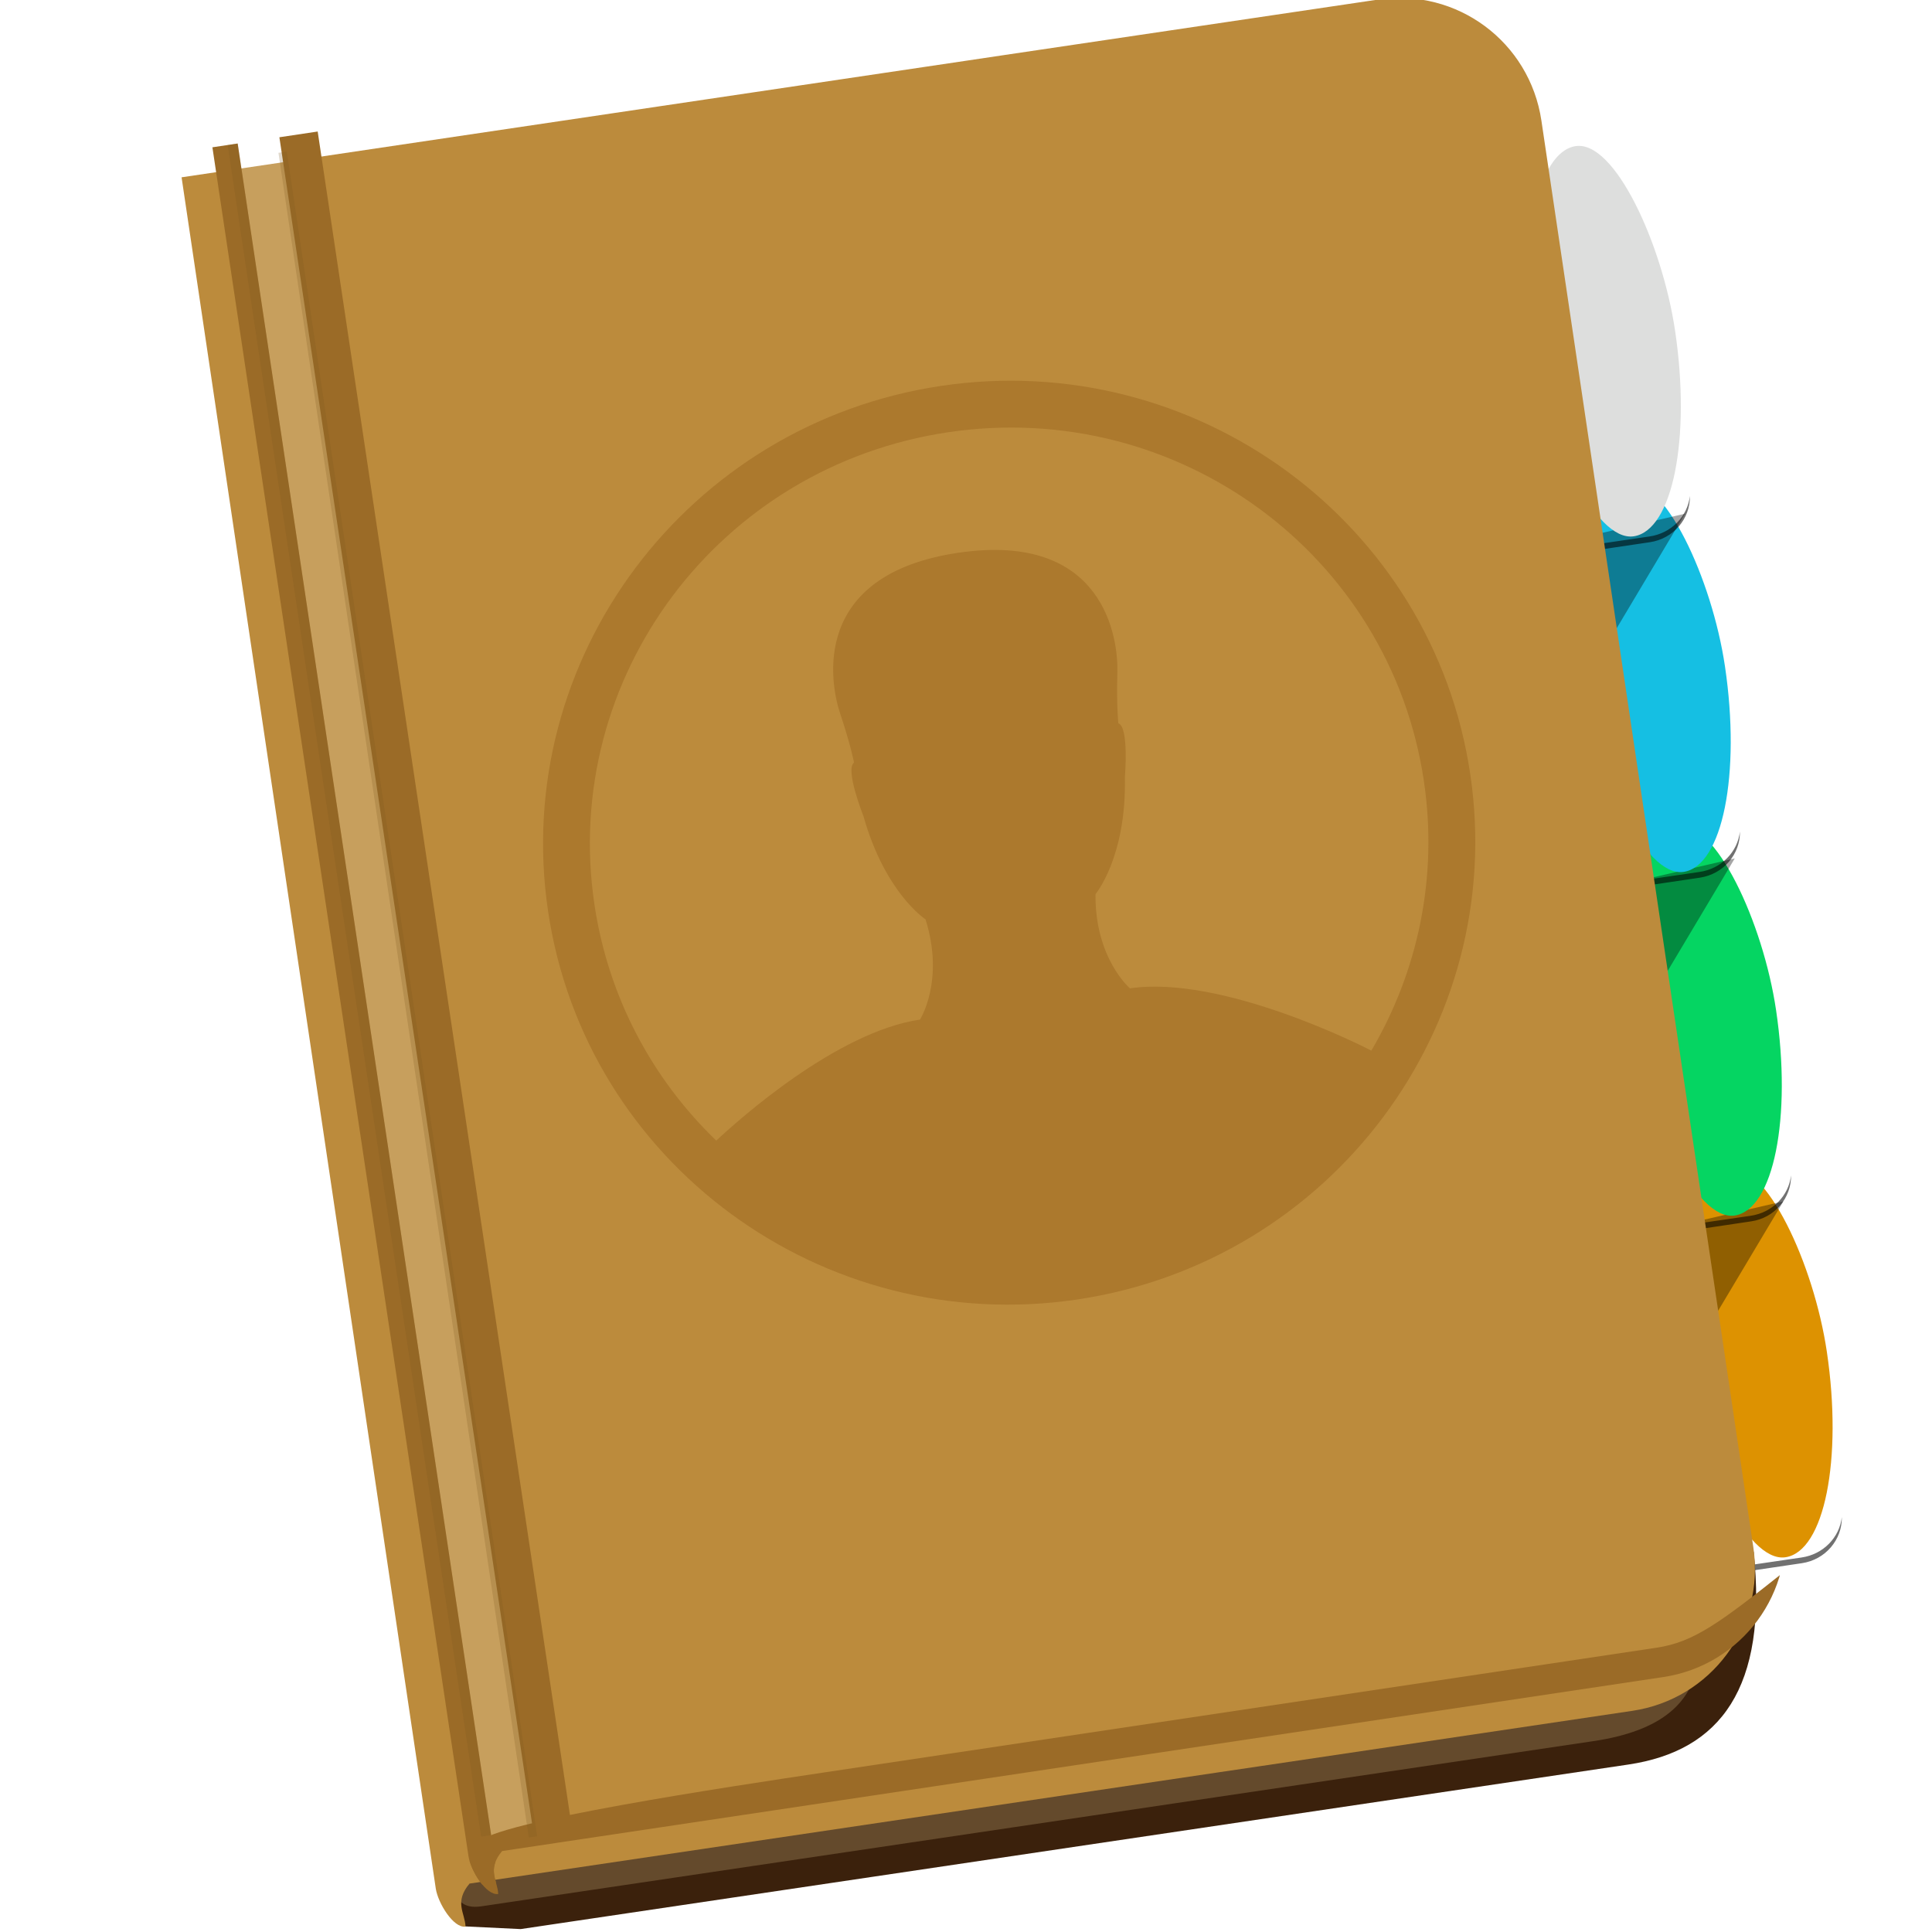 <?xml version="1.0" encoding="UTF-8" standalone="no"?>
<!-- Created with Inkscape (http://www.inkscape.org/) -->

<svg
   xmlns:dc="http://purl.org/dc/elements/1.1/"
   xmlns:cc="http://creativecommons.org/ns#"
   xmlns:rdf="http://www.w3.org/1999/02/22-rdf-syntax-ns#"
   xmlns:svg="http://www.w3.org/2000/svg"
   xmlns="http://www.w3.org/2000/svg"
   xmlns:xlink="http://www.w3.org/1999/xlink"
   xmlns:sodipodi="http://sodipodi.sourceforge.net/DTD/sodipodi-0.dtd"
   xmlns:inkscape="http://www.inkscape.org/namespaces/inkscape"
   width="16"
   height="16"
   id="svg2"
   version="1.1"
   inkscape:version="0.91 r"
   sodipodi:docname="office-address-book.svg">
  <defs
     id="defs4">
    <linearGradient
       inkscape:collect="always"
       id="linearGradient4296">
      <stop
         style="stop-color:#000000;stop-opacity:1;"
         offset="0"
         id="stop4298" />
      <stop
         style="stop-color:#000000;stop-opacity:0;"
         offset="1"
         id="stop4300" />
    </linearGradient>
    <linearGradient
       inkscape:collect="always"
       id="linearGradient4243">
      <stop
         style="stop-color:#bc8b3c;stop-opacity:1"
         offset="0"
         id="stop4245" />
      <stop
         style="stop-color:#ac7c3e;stop-opacity:1"
         offset="1"
         id="stop4247" />
    </linearGradient>
    <linearGradient
       id="linearGradient5423-1">
      <stop
         id="stop4237"
         offset="0"
         style="stop-color:#51b9db;stop-opacity:1;" />
      <stop
         id="stop4239"
         offset="1"
         style="stop-color:#2fabd4;stop-opacity:1;" />
    </linearGradient>
    <inkscape:perspective
       sodipodi:type="inkscape:persp3d"
       inkscape:vp_x="13.534465 : 111.04854 : 1"
       inkscape:vp_y="0 : 1000 : 0"
       inkscape:vp_z="213.53447 : 111.04854 : 1"
       inkscape:persp3d-origin="113.53447 : 77.71521 : 1"
       id="perspective3135" />
    <linearGradient
       id="linearGradient4829">
      <stop
         style="stop-color:#f4fbfc;stop-opacity:1;"
         offset="0"
         id="stop4831" />
      <stop
         style="stop-color:#d6d6d6;stop-opacity:1;"
         offset="1"
         id="stop4833" />
    </linearGradient>
    <clipPath
       clipPathUnits="userSpaceOnUse"
       id="clipPath4282">
      <rect
         style="color:#000000;display:inline;overflow:visible;visibility:visible;fill:#4d4d4d;fill-opacity:1;fill-rule:nonzero;stroke:none;stroke-width:9.134;marker:none;enable-background:accumulate"
         id="rect4284"
         width="246.875"
         height="234.375"
         x="462.5"
         y="1646.112"
         ry="17"
         rx="17" />
    </clipPath>
    <linearGradient
       inkscape:collect="always"
       xlink:href="#linearGradient5423"
       id="linearGradient5429"
       x1="408.662"
       y1="44.604"
       x2="408.662"
       y2="562.05"
       gradientUnits="userSpaceOnUse" />
    <linearGradient
       id="linearGradient5423">
      <stop
         style="stop-color:#db8451;stop-opacity:1;"
         offset="0"
         id="stop5425" />
      <stop
         style="stop-color:#c85c29;stop-opacity:1;"
         offset="1"
         id="stop5427" />
    </linearGradient>
    <linearGradient
       inkscape:collect="always"
       xlink:href="#linearGradient3986"
       id="linearGradient3992"
       x1="78.562"
       y1="993.662"
       x2="120.281"
       y2="993.662"
       gradientUnits="userSpaceOnUse" />
    <linearGradient
       inkscape:collect="always"
       id="linearGradient3986">
      <stop
         style="stop-color:#000000;stop-opacity:1;"
         offset="0"
         id="stop3988" />
      <stop
         style="stop-color:#000000;stop-opacity:0;"
         offset="1"
         id="stop3990" />
    </linearGradient>
    <linearGradient
       inkscape:collect="always"
       xlink:href="#linearGradient5423-1"
       id="linearGradient5473-2"
       x1="99.036"
       y1="-0.505"
       x2="99.036"
       y2="199.84"
       gradientUnits="userSpaceOnUse" />
    <linearGradient
       id="linearGradient4241">
      <stop
         style="stop-color:#51b9db;stop-opacity:1;"
         offset="0"
         id="stop5425-2" />
      <stop
         style="stop-color:#2fabd4;stop-opacity:1;"
         offset="1"
         id="stop5427-3" />
    </linearGradient>
    <linearGradient
       y2="199.84"
       x2="99.036"
       y1="-0.505"
       x1="99.036"
       gradientUnits="userSpaceOnUse"
       id="linearGradient4119"
       xlink:href="#linearGradient5423-1"
       inkscape:collect="always" />
    <clipPath
       clipPathUnits="userSpaceOnUse"
       id="clipPath3378">
      <rect
         style="color:#000000;display:inline;overflow:visible;visibility:visible;opacity:0.412;fill:#ffffff;fill-opacity:1;fill-rule:nonzero;stroke:none;stroke-width:4.815;stroke-linecap:round;stroke-linejoin:miter;stroke-miterlimit:4;stroke-dasharray:none;stroke-dashoffset:0;stroke-opacity:1;marker:none;enable-background:accumulate"
         id="rect3380"
         width="144.183"
         height="148.327"
         x="-247.764"
         y="1432.985" />
    </clipPath>
    <linearGradient
       inkscape:collect="always"
       xlink:href="#linearGradient4243"
       id="linearGradient4249"
       x1="-187.357"
       y1="603.809"
       x2="-187.357"
       y2="709.168"
       gradientUnits="userSpaceOnUse"
       gradientTransform="matrix(3.861,-0.574,0.574,3.861,343.486,-868.557)" />
    <clipPath
       clipPathUnits="userSpaceOnUse"
       id="clipPath4277">
      <path
         inkscape:connector-curvature="0"
         style="color:#000000;display:inline;overflow:visible;visibility:visible;opacity:1;fill:url(#linearGradient4281);fill-opacity:1;fill-rule:nonzero;stroke:none;stroke-width:4.815;stroke-linecap:round;stroke-linejoin:miter;stroke-miterlimit:4;stroke-dasharray:none;stroke-dashoffset:0;stroke-opacity:1;marker:none;enable-background:accumulate"
         d="m -229.076,1455.911 0,105.789 c 0,0.889 0.712,2.564 1.457,2.564 0.089,-0.837 -0.484,-1.581 0.627,-2.564 l 46.275,0 2.559,0 23.047,0 c 4.869,0 8.789,-3.92 8.789,-8.789 l 0,-88.211 c 0,-4.869 -3.92,-8.789 -8.789,-8.789 l -23.047,0 -2.559,0 -48.359,0 z"
         id="path4279" />
    </clipPath>
    <linearGradient
       inkscape:collect="always"
       xlink:href="#linearGradient4243"
       id="linearGradient4281"
       gradientUnits="userSpaceOnUse"
       gradientTransform="translate(0,852.362)"
       x1="-187.357"
       y1="603.809"
       x2="-187.357"
       y2="709.168" />
    <linearGradient
       inkscape:collect="always"
       xlink:href="#linearGradient4243"
       id="linearGradient4315"
       gradientUnits="userSpaceOnUse"
       gradientTransform="translate(0,852.362)"
       x1="-187.357"
       y1="603.809"
       x2="-187.357"
       y2="709.168" />
    <clipPath
       clipPathUnits="userSpaceOnUse"
       id="clipPath4328">
      <path
         inkscape:connector-curvature="0"
         style="color:#000000;display:inline;overflow:visible;visibility:visible;opacity:1;fill:url(#linearGradient4332);fill-opacity:1;fill-rule:nonzero;stroke:none;stroke-width:4.815;stroke-linecap:round;stroke-linejoin:miter;stroke-miterlimit:4;stroke-dasharray:none;stroke-dashoffset:0;stroke-opacity:1;marker:none;enable-background:accumulate"
         d="m -229.076,1455.911 0,105.789 c 0,0.889 0.712,2.564 1.457,2.564 0.089,-0.837 -0.484,-1.581 0.627,-2.564 l 46.275,0 2.559,0 23.047,0 c 4.869,0 8.789,-3.92 8.789,-8.789 l 0,-88.211 c 0,-4.869 -3.92,-8.789 -8.789,-8.789 l -23.047,0 -2.559,0 -48.359,0 z"
         id="path4330" />
    </clipPath>
    <linearGradient
       inkscape:collect="always"
       xlink:href="#linearGradient4243"
       id="linearGradient4332"
       gradientUnits="userSpaceOnUse"
       gradientTransform="translate(0,852.362)"
       x1="-187.357"
       y1="603.809"
       x2="-187.357"
       y2="709.168" />
    <clipPath
       clipPathUnits="userSpaceOnUse"
       id="clipPath4311-0">
      <path
         inkscape:connector-curvature="0"
         style="color:#000000;display:inline;overflow:visible;visibility:visible;opacity:1;fill:url(#linearGradient4315);fill-opacity:1;fill-rule:nonzero;stroke:none;stroke-width:4.815;stroke-linecap:round;stroke-linejoin:miter;stroke-miterlimit:4;stroke-dasharray:none;stroke-dashoffset:0;stroke-opacity:1;marker:none;enable-background:accumulate"
         d="m -229.076,1455.911 0,105.789 c 0,0.889 0.712,2.564 1.457,2.564 0.089,-0.837 -0.484,-1.581 0.627,-2.564 l 46.275,0 2.559,0 23.047,0 c 4.869,0 8.789,-3.92 8.789,-8.789 l 0,-88.211 c 0,-4.869 -3.92,-8.789 -8.789,-8.789 l -23.047,0 -2.559,0 -48.359,0 z"
         id="path4313-7" />
    </clipPath>
    <clipPath
       clipPathUnits="userSpaceOnUse"
       id="clipPath4328-9">
      <path
         inkscape:connector-curvature="0"
         style="color:#000000;display:inline;overflow:visible;visibility:visible;opacity:1;fill:url(#linearGradient4332);fill-opacity:1;fill-rule:nonzero;stroke:none;stroke-width:4.815;stroke-linecap:round;stroke-linejoin:miter;stroke-miterlimit:4;stroke-dasharray:none;stroke-dashoffset:0;stroke-opacity:1;marker:none;enable-background:accumulate"
         d="m -229.076,1455.911 0,105.789 c 0,0.889 0.712,2.564 1.457,2.564 0.089,-0.837 -0.484,-1.581 0.627,-2.564 l 46.275,0 2.559,0 23.047,0 c 4.869,0 8.789,-3.92 8.789,-8.789 l 0,-88.211 c 0,-4.869 -3.92,-8.789 -8.789,-8.789 l -23.047,0 -2.559,0 -48.359,0 z"
         id="path4330-6" />
    </clipPath>
    <clipPath
       clipPathUnits="userSpaceOnUse"
       id="clipPath4328-4">
      <path
         inkscape:connector-curvature="0"
         style="color:#000000;display:inline;overflow:visible;visibility:visible;opacity:1;fill:url(#linearGradient4332);fill-opacity:1;fill-rule:nonzero;stroke:none;stroke-width:4.815;stroke-linecap:round;stroke-linejoin:miter;stroke-miterlimit:4;stroke-dasharray:none;stroke-dashoffset:0;stroke-opacity:1;marker:none;enable-background:accumulate"
         d="m -229.076,1455.911 0,105.789 c 0,0.889 0.712,2.564 1.457,2.564 0.089,-0.837 -0.484,-1.581 0.627,-2.564 l 46.275,0 2.559,0 23.047,0 c 4.869,0 8.789,-3.92 8.789,-8.789 l 0,-88.211 c 0,-4.869 -3.92,-8.789 -8.789,-8.789 l -23.047,0 -2.559,0 -48.359,0 z"
         id="path4330-0" />
    </clipPath>
    <clipPath
       clipPathUnits="userSpaceOnUse"
       id="clipPath4898">
      <path
         id="path4900"
         d="m -229.076,1455.911 0,105.789 c 0,0.889 0.712,2.564 1.457,2.564 0.089,-0.837 -0.484,-1.581 0.627,-2.564 l 46.275,0 2.559,0 23.047,0 c 4.869,0 8.789,-3.92 8.789,-8.789 l 0,-88.211 c 0,-4.869 -3.92,-8.789 -8.789,-8.789 l -23.047,0 -2.559,0 -48.359,0 z"
         style="color:#000000;display:inline;overflow:visible;visibility:visible;opacity:1;fill:url(#linearGradient4902);fill-opacity:1;fill-rule:nonzero;stroke:none;stroke-width:4.815;stroke-linecap:round;stroke-linejoin:miter;stroke-miterlimit:4;stroke-dasharray:none;stroke-dashoffset:0;stroke-opacity:1;marker:none;enable-background:accumulate"
         inkscape:connector-curvature="0" />
    </clipPath>
    <linearGradient
       inkscape:collect="always"
       xlink:href="#linearGradient4243"
       id="linearGradient4902"
       gradientUnits="userSpaceOnUse"
       gradientTransform="translate(0,852.362)"
       x1="-187.357"
       y1="603.809"
       x2="-187.357"
       y2="709.168" />
    <clipPath
       clipPathUnits="userSpaceOnUse"
       id="clipPath4928">
      <path
         inkscape:connector-curvature="0"
         style="color:#000000;display:inline;overflow:visible;visibility:visible;opacity:1;fill:url(#linearGradient4932);fill-opacity:1;fill-rule:nonzero;stroke:none;stroke-width:4.815;stroke-linecap:round;stroke-linejoin:miter;stroke-miterlimit:4;stroke-dasharray:none;stroke-dashoffset:0;stroke-opacity:1;marker:none;enable-background:accumulate"
         d="m -229.076,1455.911 0,105.789 c 0,0.889 0.712,2.564 1.457,2.564 0.089,-0.837 -0.484,-1.581 0.627,-2.564 l 46.275,0 2.559,0 23.047,0 c 4.869,0 8.789,-3.92 8.789,-8.789 l 0,-88.211 c 0,-4.869 -3.92,-8.789 -8.789,-8.789 l -23.047,0 -2.559,0 -48.359,0 z"
         id="path4930" />
    </clipPath>
    <linearGradient
       inkscape:collect="always"
       xlink:href="#linearGradient4243"
       id="linearGradient4932"
       gradientUnits="userSpaceOnUse"
       gradientTransform="translate(0,852.362)"
       x1="-187.357"
       y1="603.809"
       x2="-187.357"
       y2="709.168" />
    <filter
       inkscape:collect="always"
       style="color-interpolation-filters:sRGB"
       id="filter5054"
       x="-0.542"
       width="2.083"
       y="-0.003"
       height="1.006">
      <feGaussianBlur
         inkscape:collect="always"
         stdDeviation="0.14"
         id="feGaussianBlur5056" />
    </filter>
    <filter
       inkscape:collect="always"
       style="color-interpolation-filters:sRGB"
       id="filter5062"
       x="-0.575"
       width="2.151"
       y="-0.013"
       height="1.026">
      <feGaussianBlur
         inkscape:collect="always"
         stdDeviation="0.568"
         id="feGaussianBlur5064" />
    </filter>
    <clipPath
       clipPathUnits="userSpaceOnUse"
       id="clipPath5092">
      <path
         inkscape:connector-curvature="0"
         style="color:#000000;display:inline;overflow:visible;visibility:visible;opacity:1;fill:url(#linearGradient5096);fill-opacity:1;fill-rule:nonzero;stroke:none;stroke-width:4.815;stroke-linecap:round;stroke-linejoin:miter;stroke-miterlimit:4;stroke-dasharray:none;stroke-dashoffset:0;stroke-opacity:1;marker:none;enable-background:accumulate"
         d="m -229.076,1455.911 0,105.789 c 0,0.889 0.712,2.564 1.457,2.564 0.089,-0.837 -0.484,-1.581 0.627,-2.564 l 46.275,0 2.559,0 23.047,0 c 4.869,0 8.789,-3.92 8.789,-8.789 l 0,-88.211 c 0,-4.869 -3.92,-8.789 -8.789,-8.789 l -23.047,0 -2.559,0 -48.359,0 z"
         id="path5094" />
    </clipPath>
    <linearGradient
       inkscape:collect="always"
       xlink:href="#linearGradient4243"
       id="linearGradient5096"
       gradientUnits="userSpaceOnUse"
       gradientTransform="translate(0,852.362)"
       x1="-187.357"
       y1="603.809"
       x2="-187.357"
       y2="709.168" />
    <clipPath
       clipPathUnits="userSpaceOnUse"
       id="clipPath5122">
      <path
         inkscape:connector-curvature="0"
         style="color:#000000;display:inline;overflow:visible;visibility:visible;opacity:1;fill:url(#linearGradient5126);fill-opacity:1;fill-rule:nonzero;stroke:none;stroke-width:4.815;stroke-linecap:round;stroke-linejoin:miter;stroke-miterlimit:4;stroke-dasharray:none;stroke-dashoffset:0;stroke-opacity:1;marker:none;enable-background:accumulate"
         d="m -229.076,1455.911 0,105.789 c 0,0.889 0.712,2.564 1.457,2.564 0.089,-0.837 -0.484,-1.581 0.627,-2.564 l 46.275,0 2.559,0 23.047,0 c 4.869,0 8.789,-3.92 8.789,-8.789 l 0,-88.211 c 0,-4.869 -3.92,-8.789 -8.789,-8.789 l -23.047,0 -2.559,0 -48.359,0 z"
         id="path5124" />
    </clipPath>
    <linearGradient
       inkscape:collect="always"
       xlink:href="#linearGradient4243"
       id="linearGradient5126"
       gradientUnits="userSpaceOnUse"
       gradientTransform="translate(0,852.362)"
       x1="-187.357"
       y1="603.809"
       x2="-187.357"
       y2="709.168" />
    <clipPath
       clipPathUnits="userSpaceOnUse"
       id="clipPath5315">
      <rect
         rx="2.867"
         ry="2.784"
         y="1487.789"
         x="-149.373"
         height="24.124"
         width="8.701"
         id="rect5317"
         style="color:#000000;display:inline;overflow:visible;visibility:visible;opacity:1;fill:#15bfe3;fill-opacity:1;fill-rule:nonzero;stroke:none;stroke-width:0.106;stroke-linecap:round;stroke-linejoin:miter;stroke-miterlimit:4;stroke-dasharray:none;stroke-dashoffset:0;stroke-opacity:1;marker:none;enable-background:accumulate" />
    </clipPath>
    <clipPath
       clipPathUnits="userSpaceOnUse"
       id="clipPath5334">
      <rect
         rx="2.867"
         ry="2.784"
         y="1509.039"
         x="-149.373"
         height="24.124"
         width="8.701"
         id="rect5336"
         style="color:#000000;display:inline;overflow:visible;visibility:visible;opacity:1;fill:#05d562;fill-opacity:1;fill-rule:nonzero;stroke:none;stroke-width:0.106;stroke-linecap:round;stroke-linejoin:miter;stroke-miterlimit:4;stroke-dasharray:none;stroke-dashoffset:0;stroke-opacity:1;marker:none;enable-background:accumulate" />
    </clipPath>
    <clipPath
       clipPathUnits="userSpaceOnUse"
       id="clipPath5359">
      <rect
         rx="2.867"
         ry="2.784"
         y="1530.164"
         x="-149.373"
         height="24.124"
         width="8.701"
         id="rect5361"
         style="color:#000000;display:inline;overflow:visible;visibility:visible;opacity:1;fill:#dd9201;fill-opacity:1;fill-rule:nonzero;stroke:none;stroke-width:0.106;stroke-linecap:round;stroke-linejoin:miter;stroke-miterlimit:4;stroke-dasharray:none;stroke-dashoffset:0;stroke-opacity:1;marker:none;enable-background:accumulate" />
    </clipPath>
    <linearGradient
       inkscape:collect="always"
       xlink:href="#linearGradient4296"
       id="linearGradient4302"
       x1="-148.998"
       y1="1486.071"
       x2="-146.601"
       y2="1487.58"
       gradientUnits="userSpaceOnUse"
       gradientTransform="matrix(3.904,0,0,3.904,727.057,-4121.953)" />
    <linearGradient
       inkscape:collect="always"
       xlink:href="#linearGradient4296"
       id="linearGradient4302-0"
       x1="-148.998"
       y1="1486.071"
       x2="-146.601"
       y2="1487.58"
       gradientUnits="userSpaceOnUse"
       gradientTransform="matrix(3.904,0,0,3.904,738.934,-4039.675)" />
    <linearGradient
       inkscape:collect="always"
       xlink:href="#linearGradient4296"
       id="linearGradient4302-0-0"
       x1="-148.998"
       y1="1486.071"
       x2="-146.601"
       y2="1487.58"
       gradientUnits="userSpaceOnUse"
       gradientTransform="matrix(3.904,0,0,3.904,750.54,-3957.827)" />
  </defs>
  <sodipodi:namedview
     id="base"
     pagecolor="#ffffff"
     bordercolor="#666666"
     borderopacity="1.0"
     inkscape:pageopacity="0.0"
     inkscape:pageshadow="2"
     inkscape:zoom="2.8284271"
     inkscape:cx="-188.80777"
     inkscape:cy="44.53821"
     inkscape:document-units="px"
     inkscape:current-layer="g5744"
     showgrid="false"
     inkscape:window-width="1909"
     inkscape:window-height="1258"
     inkscape:window-x="466"
     inkscape:window-y="80"
     inkscape:window-maximized="0"
     inkscape:snap-from-guide="true"
     showguides="true"
     inkscape:guide-bbox="true">
    <sodipodi:guide
       position="200,0"
       orientation="-200,0"
       id="guide3766" />
    <sodipodi:guide
       position="0,200"
       orientation="200,0"
       id="guide3127" />
    <sodipodi:guide
       position="0,-2.6171874e-06"
       orientation="0,100"
       id="guide3129" />
    <sodipodi:guide
       position="100,-2.6171874e-06"
       orientation="-200,0"
       id="guide3131" />
    <sodipodi:guide
       position="100,200"
       orientation="0,-100"
       id="guide3133" />
  </sodipodi:namedview>
  <g
     inkscape:label="Layer 1"
     inkscape:groupmode="layer"
     id="layer1"
     transform="translate(0,-1036.362)">
    <g
       id="g5744"
       transform="matrix(1.598,0,0,1.598,400.325,-1462.878)">
      <g
         id="g4946"
         transform="matrix(0.256,0,0,0.256,-186.25,1171.082)">
        <path
           sodipodi:nodetypes="ccsc"
           inkscape:connector-curvature="0"
           id="path4210"
           d="m -241.623,1573.756 1.124,0.054 22.423,-3.331 c 1.865,-0.277 2.826,-1.553 2.537,-4.311 l -26.414,6.58 c 0,0 0.129,0.834 0.237,0.91 0.107,0.075 0.094,0.099 0.094,0.099 z"
           style="fill:#3b210c;fill-opacity:1;fill-rule:evenodd;stroke:none;stroke-width:1px;stroke-linecap:butt;stroke-linejoin:miter;stroke-opacity:1" />
        <path
           style="fill:#644a2c;fill-opacity:1;fill-rule:evenodd;stroke:none;stroke-width:1px;stroke-linecap:butt;stroke-linejoin:miter;stroke-opacity:1"
           d="m -241.723,1572.252 c -0.244,0.798 -0.092,1.175 0.429,1.097 l 22.505,-3.343 c 1.392,-0.206 2.034,-0.782 2.139,-1.697 0.105,-0.916 -5.345,0.043 -5.345,0.043 -6.603,1.102 -13.113,2.938 -19.728,3.905 z"
           id="path4215"
           inkscape:connector-curvature="0"
           sodipodi:nodetypes="cssccc" />
        <rect
           style="color:#000000;display:inline;overflow:visible;visibility:visible;opacity:1;fill:#dd9201;fill-opacity:1;fill-rule:nonzero;stroke:none;stroke-width:0.106;stroke-linecap:round;stroke-linejoin:miter;stroke-miterlimit:4;stroke-dasharray:none;stroke-dashoffset:0;stroke-opacity:1;marker:none;enable-background:accumulate"
           id="rect5161-2-3-1"
           width="2.88"
           height="7.987"
           x="-444.334"
           y="1509.887"
           ry="10.866"
           rx="11.193"
           transform="matrix(0.989,-0.147,0.147,0.989,0,0)" />
        <path
           inkscape:connector-curvature="0"
           id="path4294-6-6"
           d="m -214.937,1559.078 -1.483,2.486 -0.278,-2.079 z"
           style="opacity:0.35;fill:url(#linearGradient4302-0-0);fill-opacity:1;fill-rule:evenodd;stroke:none;stroke-width:0.626px;stroke-linecap:butt;stroke-linejoin:miter;stroke-opacity:1" />
        <rect
           style="color:#000000;display:inline;overflow:visible;visibility:visible;opacity:1;fill:#05d562;fill-opacity:1;fill-rule:nonzero;stroke:none;stroke-width:0.106;stroke-linecap:round;stroke-linejoin:miter;stroke-miterlimit:4;stroke-dasharray:none;stroke-dashoffset:0;stroke-opacity:1;marker:none;enable-background:accumulate"
           id="rect5161-2-3"
           width="2.88"
           height="7.987"
           x="-444.334"
           y="1502.892"
           ry="10.866"
           rx="11.193"
           transform="matrix(0.989,-0.147,0.147,0.989,0,0)" />
        <path
           inkscape:connector-curvature="0"
           id="path4294-6"
           d="m -215.922,1552.136 -1.483,2.487 -0.279,-2.079 z"
           style="opacity:0.35;fill:url(#linearGradient4302-0);fill-opacity:1;fill-rule:evenodd;stroke:none;stroke-width:0.626px;stroke-linecap:butt;stroke-linejoin:miter;stroke-opacity:1" />
        <rect
           style="color:#000000;display:inline;overflow:visible;visibility:visible;opacity:1;fill:#15bfe3;fill-opacity:1;fill-rule:nonzero;stroke:none;stroke-width:0.106;stroke-linecap:round;stroke-linejoin:miter;stroke-miterlimit:4;stroke-dasharray:none;stroke-dashoffset:0;stroke-opacity:1;marker:none;enable-background:accumulate"
           id="rect5161-2"
           width="2.88"
           height="7.987"
           x="-444.334"
           y="1495.858"
           ry="10.866"
           rx="11.193"
           transform="matrix(0.989,-0.147,0.147,0.989,0,0)" />
        <path
           inkscape:connector-curvature="0"
           id="path4294"
           d="m -216.929,1545.157 -1.483,2.487 -0.278,-2.079 z"
           style="opacity:0.35;fill:url(#linearGradient4302);fill-opacity:1;fill-rule:evenodd;stroke:none;stroke-width:0.626px;stroke-linecap:butt;stroke-linejoin:miter;stroke-opacity:1" />
        <rect
           style="color:#000000;display:inline;overflow:visible;visibility:visible;opacity:1;fill:#dddedd;fill-opacity:1;fill-rule:nonzero;stroke:none;stroke-width:0.106;stroke-linecap:round;stroke-linejoin:miter;stroke-miterlimit:4;stroke-dasharray:none;stroke-dashoffset:0;stroke-opacity:1;marker:none;enable-background:accumulate"
           id="rect5161"
           width="2.88"
           height="7.987"
           x="-444.334"
           y="1488.989"
           ry="10.866"
           rx="11.193"
           transform="matrix(0.989,-0.147,0.147,0.989,0,0)" />
        <path
           inkscape:connector-curvature="0"
           id="rect5161-0"
           d="m -216.83,1544.8 c -0.047,0.409 -0.372,0.753 -0.818,0.818 l -0.988,0.145 c -0.439,0.069 -0.846,-0.165 -1.017,-0.533 0.13,0.434 0.567,0.719 1.043,0.648 l 0.971,-0.144 c 0.479,-0.072 0.816,-0.476 0.809,-0.933 z"
           style="color:#000000;display:inline;overflow:visible;visibility:visible;opacity:0.556;fill:#000000;fill-opacity:1;fill-rule:nonzero;stroke:none;stroke-width:0.106;stroke-linecap:round;stroke-linejoin:miter;stroke-miterlimit:4;stroke-dasharray:none;stroke-dashoffset:0;stroke-opacity:1;marker:none;enable-background:accumulate" />
        <path
           id="rect5161-0-5"
           d="m -215.817,1551.592 c -0.047,0.409 -0.372,0.753 -0.818,0.817 l -0.988,0.145 c -0.44,0.069 -0.847,-0.164 -1.017,-0.533 0.13,0.435 0.567,0.719 1.043,0.648 l 0.971,-0.144 c 0.479,-0.074 0.816,-0.475 0.809,-0.933 z"
           style="color:#000000;display:inline;overflow:visible;visibility:visible;opacity:0.556;fill:#000000;fill-opacity:1;fill-rule:nonzero;stroke:none;stroke-width:0.106;stroke-linecap:round;stroke-linejoin:miter;stroke-miterlimit:4;stroke-dasharray:none;stroke-dashoffset:0;stroke-opacity:1;marker:none;enable-background:accumulate"
           inkscape:connector-curvature="0" />
        <path
           id="rect5161-0-5-1"
           d="m -214.782,1558.552 c -0.047,0.408 -0.372,0.753 -0.818,0.818 l -0.988,0.144 c -0.439,0.069 -0.846,-0.165 -1.017,-0.533 0.13,0.434 0.567,0.718 1.043,0.647 l 0.971,-0.145 c 0.479,-0.069 0.816,-0.474 0.809,-0.932 z"
           style="color:#000000;display:inline;overflow:visible;visibility:visible;opacity:0.556;fill:#000000;fill-opacity:1;fill-rule:nonzero;stroke:none;stroke-width:0.106;stroke-linecap:round;stroke-linejoin:miter;stroke-miterlimit:4;stroke-dasharray:none;stroke-dashoffset:0;stroke-opacity:1;marker:none;enable-background:accumulate"
           inkscape:connector-curvature="0" />
        <path
           id="rect5161-0-5-1-8"
           d="m -213.754,1565.471 c -0.047,0.408 -0.372,0.753 -0.818,0.817 l -0.988,0.145 c -0.439,0.065 -0.847,-0.165 -1.017,-0.533 0.13,0.434 0.567,0.718 1.043,0.647 l 0.971,-0.144 c 0.479,-0.071 0.816,-0.476 0.809,-0.932 z"
           style="color:#000000;display:inline;overflow:visible;visibility:visible;opacity:0.556;fill:#000000;fill-opacity:1;fill-rule:nonzero;stroke:none;stroke-width:0.106;stroke-linecap:round;stroke-linejoin:miter;stroke-miterlimit:4;stroke-dasharray:none;stroke-dashoffset:0;stroke-opacity:1;marker:none;enable-background:accumulate"
           inkscape:connector-curvature="0" />
        <path
           style="color:#000000;display:inline;overflow:visible;visibility:visible;opacity:1;fill:url(#linearGradient4249);fill-opacity:1;fill-rule:nonzero;stroke:none;stroke-width:4.815;stroke-linecap:round;stroke-linejoin:miter;stroke-miterlimit:4;stroke-dasharray:none;stroke-dashoffset:0;stroke-opacity:1;marker:none;enable-background:accumulate"
           d="m -247.364,1538.349 5.146,34.642 c 0.044,0.291 0.358,0.805 0.602,0.769 -0.011,-0.279 -0.235,-0.495 0.081,-0.871 l 15.154,-2.251 0.838,-0.124 7.547,-1.122 c 1.595,-0.237 2.688,-1.711 2.451,-3.306 l -4.291,-28.887 c -0.237,-1.594 -1.711,-2.688 -3.306,-2.45 l -7.547,1.12 -0.838,0.125 -15.836,2.353 z"
           id="rect3384"
           inkscape:connector-curvature="0" />
        <rect
           style="color:#000000;display:inline;overflow:visible;visibility:visible;opacity:0.169;fill:#ffffff;fill-opacity:1;fill-rule:nonzero;stroke:none;stroke-width:4.815;stroke-linecap:round;stroke-linejoin:miter;stroke-miterlimit:4;stroke-dasharray:none;stroke-dashoffset:0;stroke-opacity:1;marker:none;enable-background:accumulate"
           id="rect5098"
           width="4.875"
           height="105.855"
           x="-228.656"
           y="1455.425"
           clip-path="url(#clipPath5122)"
           transform="matrix(0.327,-0.049,0.049,0.327,-243.172,1050.432)" />
        <path
           style="opacity:0.08;fill:#ffffff;fill-opacity:1;fill-rule:evenodd;stroke:none;stroke-width:1px;stroke-linecap:butt;stroke-linejoin:miter;stroke-opacity:1"
           d="m -223.269,1457.004 c 0,0 64.789,0 67.264,0 2.475,0 9.634,1.061 9.634,9.634 0,8.574 3.889,-11.137 3.889,-11.137 l -23.865,-2.74 -57.099,2.298 z"
           id="path5068"
           inkscape:connector-curvature="0"
           clip-path="url(#clipPath5092)"
           transform="matrix(0.327,-0.049,0.049,0.327,-243.172,1050.432)" />
        <path
           style="fill:#9b6b27;fill-opacity:1;fill-rule:evenodd;stroke:none;stroke-width:1px;stroke-linecap:butt;stroke-linejoin:miter;stroke-opacity:1"
           d="m -226.625,1566.737 c -3.312,-1.812 -3.312,-3.875 -1.75,-5.75 0.944,-1.133 15.812,-1.125 21.75,-1.125 l 51.375,0 c 2.312,0 4.045,-0.918 8.625,-3.562 4.58,-2.644 6.125,10.125 6.125,10.125 l -25.67,3.363 z"
           id="path4251"
           inkscape:connector-curvature="0"
           sodipodi:nodetypes="cssscccc"
           clip-path="url(#clipPath4277)"
           transform="matrix(0.327,-0.049,0.049,0.327,-243.172,1050.432)" />
        <rect
           style="color:#000000;display:inline;overflow:visible;visibility:visible;opacity:1;fill:#9b6b27;fill-opacity:1;fill-rule:nonzero;stroke:none;stroke-width:4.815;stroke-linecap:round;stroke-linejoin:miter;stroke-miterlimit:4;stroke-dasharray:none;stroke-dashoffset:0;stroke-opacity:1;marker:none;enable-background:accumulate"
           id="rect4283"
           width="3.712"
           height="109.027"
           x="-231.224"
           y="1454.529"
           clip-path="url(#clipPath4898)"
           transform="matrix(0.327,-0.049,0.049,0.327,-243.172,1050.432)" />
        <rect
           style="color:#000000;display:inline;overflow:visible;visibility:visible;opacity:1;fill:#9b6b27;fill-opacity:1;fill-rule:nonzero;stroke:none;stroke-width:4.815;stroke-linecap:round;stroke-linejoin:miter;stroke-miterlimit:4;stroke-dasharray:none;stroke-dashoffset:0;stroke-opacity:1;marker:none;enable-background:accumulate"
           id="rect4285"
           width="2.371"
           height="106.066"
           x="-224.929"
           y="1455.434"
           clip-path="url(#clipPath4328)"
           transform="matrix(0.327,-0.049,0.049,0.327,-243.172,1050.432)" />
        <rect
           style="color:#000000;display:inline;overflow:visible;visibility:visible;opacity:0.479;fill:#7c561f;fill-opacity:1;fill-rule:nonzero;stroke:none;stroke-width:4.815;stroke-linecap:round;stroke-linejoin:miter;stroke-miterlimit:4;stroke-dasharray:none;stroke-dashoffset:0;stroke-opacity:1;marker:none;filter:url(#filter5054);enable-background:accumulate"
           id="rect4283-0"
           width="0.619"
           height="106.107"
           x="-228.13"
           y="1454.529"
           clip-path="url(#clipPath4928)"
           transform="matrix(0.327,-0.049,0.049,0.327,-243.172,1050.432)" />
        <rect
           style="color:#000000;display:inline;overflow:visible;visibility:visible;opacity:0.479;fill:#7c561f;fill-opacity:1;fill-rule:nonzero;stroke:none;stroke-width:4.815;stroke-linecap:round;stroke-linejoin:miter;stroke-miterlimit:4;stroke-dasharray:none;stroke-dashoffset:0;stroke-opacity:1;marker:none;filter:url(#filter5062);enable-background:accumulate"
           id="rect4285-6"
           width="2.371"
           height="106.066"
           x="-224.929"
           y="1455.434"
           clip-path="url(#clipPath4328-4)"
           transform="matrix(0.071,-0.011,0.048,0.323,-299.317,1065.118)" />
        <path
           style="color:#000000;font-style:normal;font-variant:normal;font-weight:normal;font-stretch:normal;font-size:medium;line-height:normal;font-family:sans-serif;text-indent:0;text-align:start;text-decoration:none;text-decoration-line:none;text-decoration-style:solid;text-decoration-color:#000000;letter-spacing:normal;word-spacing:normal;text-transform:none;direction:ltr;block-progression:tb;writing-mode:lr-tb;baseline-shift:baseline;text-anchor:start;white-space:normal;clip-rule:nonzero;display:inline;overflow:visible;visibility:visible;opacity:0.326;isolation:auto;mix-blend-mode:normal;color-interpolation:sRGB;color-interpolation-filters:linearRGB;solid-color:#000000;solid-opacity:1;fill:#8a5411;fill-opacity:1;fill-rule:nonzero;stroke:none;stroke-width:2.866;stroke-linecap:round;stroke-linejoin:miter;stroke-miterlimit:4;stroke-dasharray:none;stroke-dashoffset:0;stroke-opacity:1;marker:none;color-rendering:auto;image-rendering:auto;shape-rendering:auto;text-rendering:auto;enable-background:accumulate"
           d="m -231.984,1542.569 c -5.147,0.765 -8.719,5.53 -7.961,10.634 0.758,5.104 5.561,8.626 10.709,7.862 5.147,-0.765 8.719,-5.53 7.96,-10.634 -0.758,-5.104 -5.561,-8.626 -10.708,-7.862 z m 0.139,0.939 c 4.645,-0.691 8.948,2.47 9.63,7.061 0.292,1.963 -0.128,3.866 -1.064,5.458 -0.1,-0.056 -3.008,-1.54 -4.886,-1.261 0,0 -0.711,-0.604 -0.698,-1.908 0,0 0.629,-0.744 0.595,-2.366 0,0 0.086,-1.019 -0.132,-1.091 0,0 -0.04,-0.362 -0.02,-1.032 0.019,-0.668 -0.248,-2.862 -3.227,-2.42 -2.98,0.443 -2.597,2.619 -2.385,3.254 0.213,0.634 0.281,0.993 0.281,0.993 -0.188,0.132 0.19,1.082 0.19,1.082 0.439,1.561 1.257,2.091 1.257,2.091 0.392,1.243 -0.112,2.029 -0.112,2.029 -1.687,0.25 -3.662,2.019 -4.124,2.45 -1.285,-1.237 -2.185,-2.889 -2.467,-4.784 -0.682,-4.592 2.517,-8.867 7.162,-9.556 z"
           id="path5128"
           inkscape:connector-curvature="0" />
      </g>
    </g>
  </g>
</svg>
